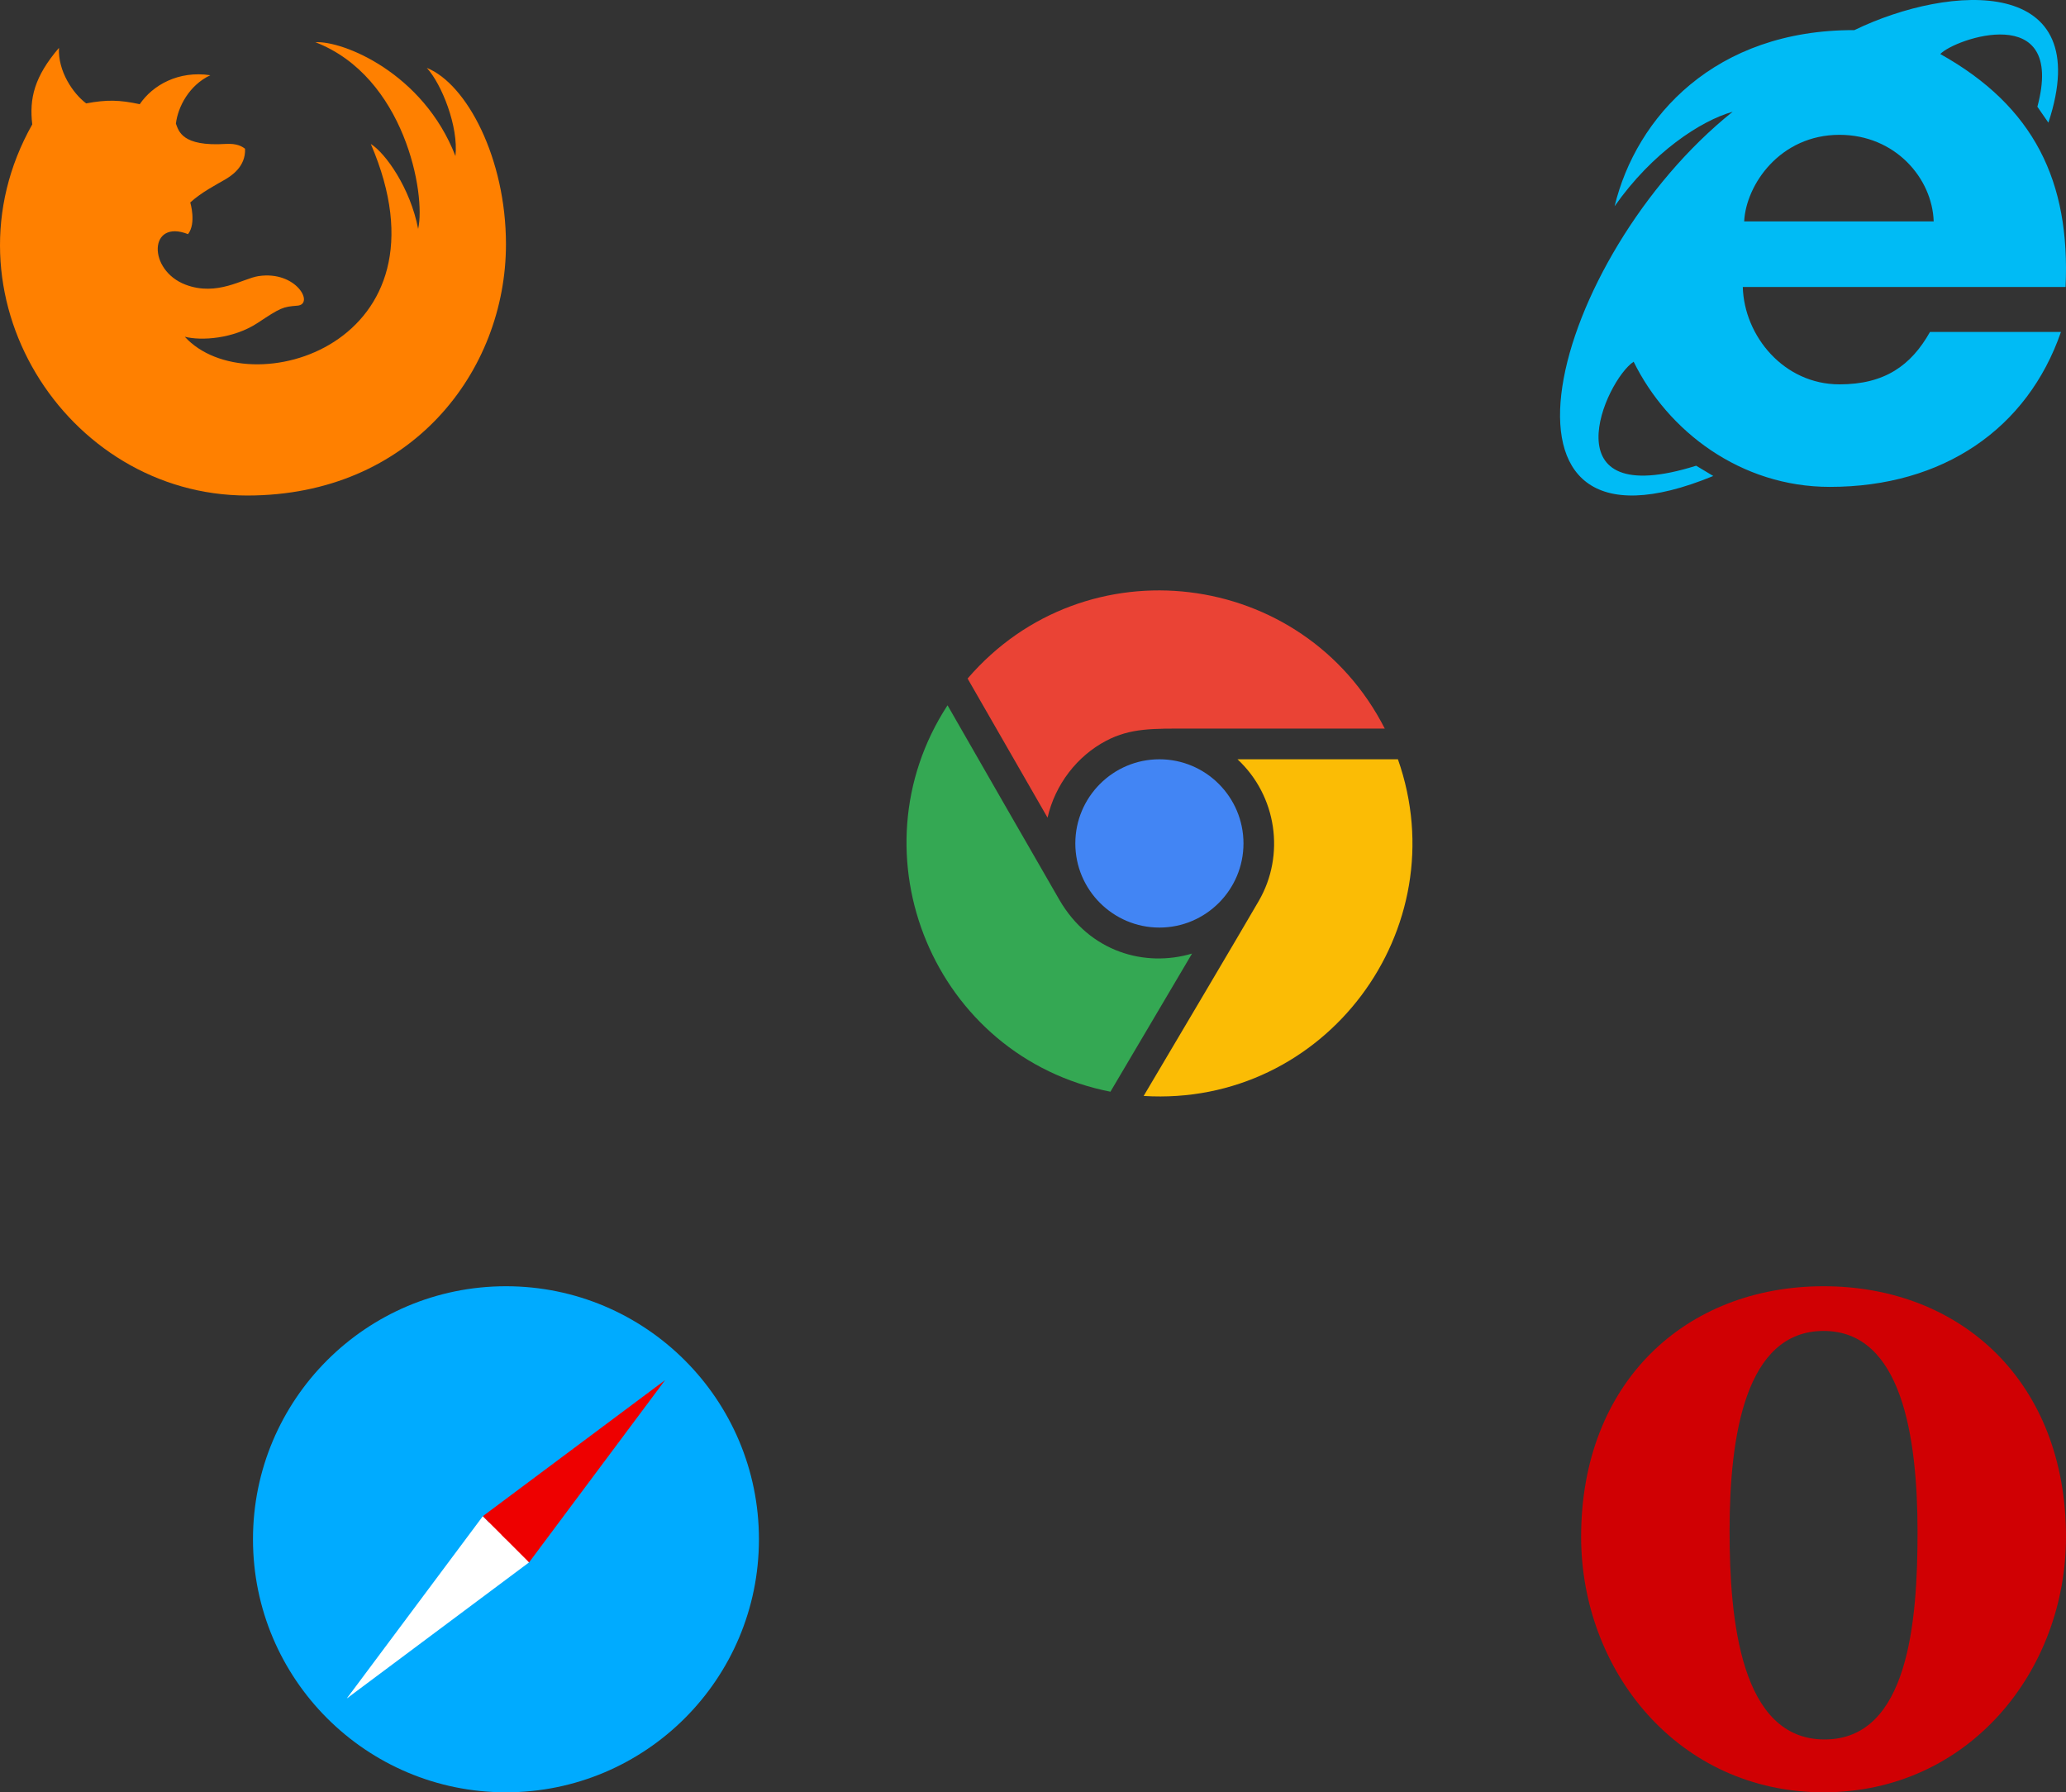 <?xml version="1.0" encoding="UTF-8"?>
<svg width="196px" height="170px" viewBox="0 0 196 170" version="1.1" xmlns="http://www.w3.org/2000/svg" xmlns:xlink="http://www.w3.org/1999/xlink">
    <rect x="0" y="0" width="196" height="170" fill="#333333" stroke="none"/>
    <!-- Generator: Sketch 41 (35326) - http://www.bohemiancoding.com/sketch -->
    <title>Group 3</title>
    <desc>Created with Sketch.</desc>
    <defs></defs>
    <g id="Page-1" stroke="none" stroke-width="1" fill="none" fill-rule="evenodd">
        <g id="Home-Page" transform="translate(-429, -271)">
            <g id="Group-3" transform="translate(429, 271)">
                <g id="Safari" transform="translate(24, 122)">
                    <circle id="Oval" fill="#00ABFF" cx="24" cy="24" r="24"></circle>
                    <g id="Group" transform="translate(24.389, 24.177) rotate(-45) translate(-24.389, -24.177) translate(2.889, 20.677)">
                        <g id="Group-2" transform="translate(0, 0)">
                            <polygon id="Shape" fill="#FFFFFF" points="-3.19744231e-13 3.1 21.35 6.2 22.292 0.731"></polygon>
                            <polygon id="Shape" fill="#EE0000" points="42.7 3.1 21.35 6.2 21.35 2.49"></polygon>
                            <polygon id="Shape" fill="#FFFFFF" points="0 3.1 21.35 0 21.35 3.1"></polygon>
                            <polygon id="Shape" fill="#EE0000" points="21.35 -1.59872116e-13 42.7 3.1 21.35 3.1"></polygon>
                        </g>
                    </g>
                </g>
                <path d="M174.512,36.456 C169.23,36.456 165.468,31.877 165.337,27.221 L195.959,27.221 C196.426,17.196 192.959,10.085 184.076,5.126 C185.374,3.706 196.006,-0.03 193.285,10.124 L194.33,11.635 C198.942,-2.337 185.089,-1.578 175.923,2.857 C162.712,2.813 155.231,11.08 153.175,19.564 C156.747,14.464 161.363,11.442 164.374,10.601 C147.143,24.383 139.137,54.781 162.537,45.147 L160.913,44.173 C146.831,48.591 152.272,36.107 154.982,34.307 C158.226,40.906 165.138,46.181 173.593,46.181 C184.355,46.181 192.349,40.653 195.521,31.485 L183.098,31.485 C181.304,34.663 178.81,36.456 174.512,36.456 L174.512,36.456 Z M174.512,12.788 C179.795,12.788 183.316,16.91 183.447,21 L165.468,21 C165.643,17.519 168.869,12.788 174.512,12.788 L174.512,12.788 Z" id="internetexplorer" fill="#00BBF5"></path>
                <path d="M173.007,122 C159.93,122 150,131.095 150,145.771 C150,158.451 159.198,170 172.999,170 C186.803,170 196,158.451 196,145.771 C196,131.112 186.085,122 173.007,122 L173.007,122 Z M173.007,126.24 C180.41,126.24 181.916,136.239 181.916,145.318 C181.916,153.728 181.078,164.988 173.097,164.988 C165.116,164.988 164.084,153.618 164.084,145.209 C164.084,136.13 165.602,126.24 173.007,126.24 L173.007,126.24 Z" id="opera" fill="#D00003"></path>
                <g id="chrome" transform="translate(86, 56)">
                    <path d="M5.795,8.361 C16.952,-4.624 37.639,-2.06 45.373,13.107 C39.929,13.109 31.404,13.106 26.787,13.107 C23.438,13.108 21.276,13.032 18.935,14.265 C16.182,15.714 14.105,18.4 13.38,21.554 L5.795,8.361 L5.795,8.361 Z" id="chrome-icon-path" fill="#EA4335"></path>
                    <path d="M16.015,23.999 C16.015,28.4 19.594,31.98 23.992,31.98 C28.39,31.98 31.968,28.4 31.968,23.999 C31.968,19.599 28.39,16.018 23.992,16.018 C19.594,16.018 16.015,19.599 16.015,23.999 L16.015,23.999 Z" id="chrome-icon-path" fill="#4285F4"></path>
                    <path d="M27.088,34.446 C22.611,35.776 17.371,34.301 14.501,29.347 C12.311,25.566 6.523,15.482 3.892,10.897 C-5.322,25.019 2.619,44.264 19.346,47.549 L27.088,34.446 L27.088,34.446 Z" id="chrome-icon-path" fill="#34A853"></path>
                    <path d="M31.401,16.018 C35.13,19.486 35.943,25.102 33.417,29.457 C31.514,32.737 25.44,42.988 22.497,47.952 C39.731,49.015 52.294,32.124 46.62,16.018 L31.401,16.018 L31.401,16.018 Z" id="chrome-icon-path" fill="#FBBC05"></path>
                </g>
                <path d="M16.688,11.729 C16.875,10.14 17.944,8.08 19.955,7.135 C16.933,6.677 14.479,8.08 13.257,9.883 C11.317,9.468 10.125,9.445 8.175,9.807 C6.937,8.877 5.481,6.758 5.595,4.54 C3.253,7.275 2.771,9.337 3.06,11.798 C-5.954,27.781 6.173,47 23.458,47 C38.988,47 48,35.227 48,23.163 C48,15.028 44.285,7.966 40.492,6.439 C41.907,7.985 43.515,12.012 43.207,14.799 C40.145,6.897 32.502,3.844 29.926,4.006 C38.393,7.279 40.42,18.421 39.669,21.709 C38.932,17.853 36.583,14.532 35.178,13.654 C43.379,32.699 23.573,38.55 17.53,31.94 C19.088,32.341 22.164,32.144 24.469,30.614 C26.625,29.183 26.828,29.099 28.213,28.992 C29.858,28.866 28.114,25.645 24.52,26.19 C23.041,26.414 20.604,28.138 17.606,27.002 C13.989,25.631 14.103,20.737 17.838,22.209 C18.646,21.169 18.05,19.204 18.05,19.204 C19.135,18.219 20.505,17.525 21.339,17.037 C21.886,16.717 23.329,15.832 23.247,14.109 C22.953,13.882 22.478,13.591 21.409,13.652 C17.241,13.913 16.962,12.421 16.688,11.729 L16.688,11.729 Z" id="firefox" fill="#FF8000"></path>
            </g>
        </g>
    </g>
</svg>
